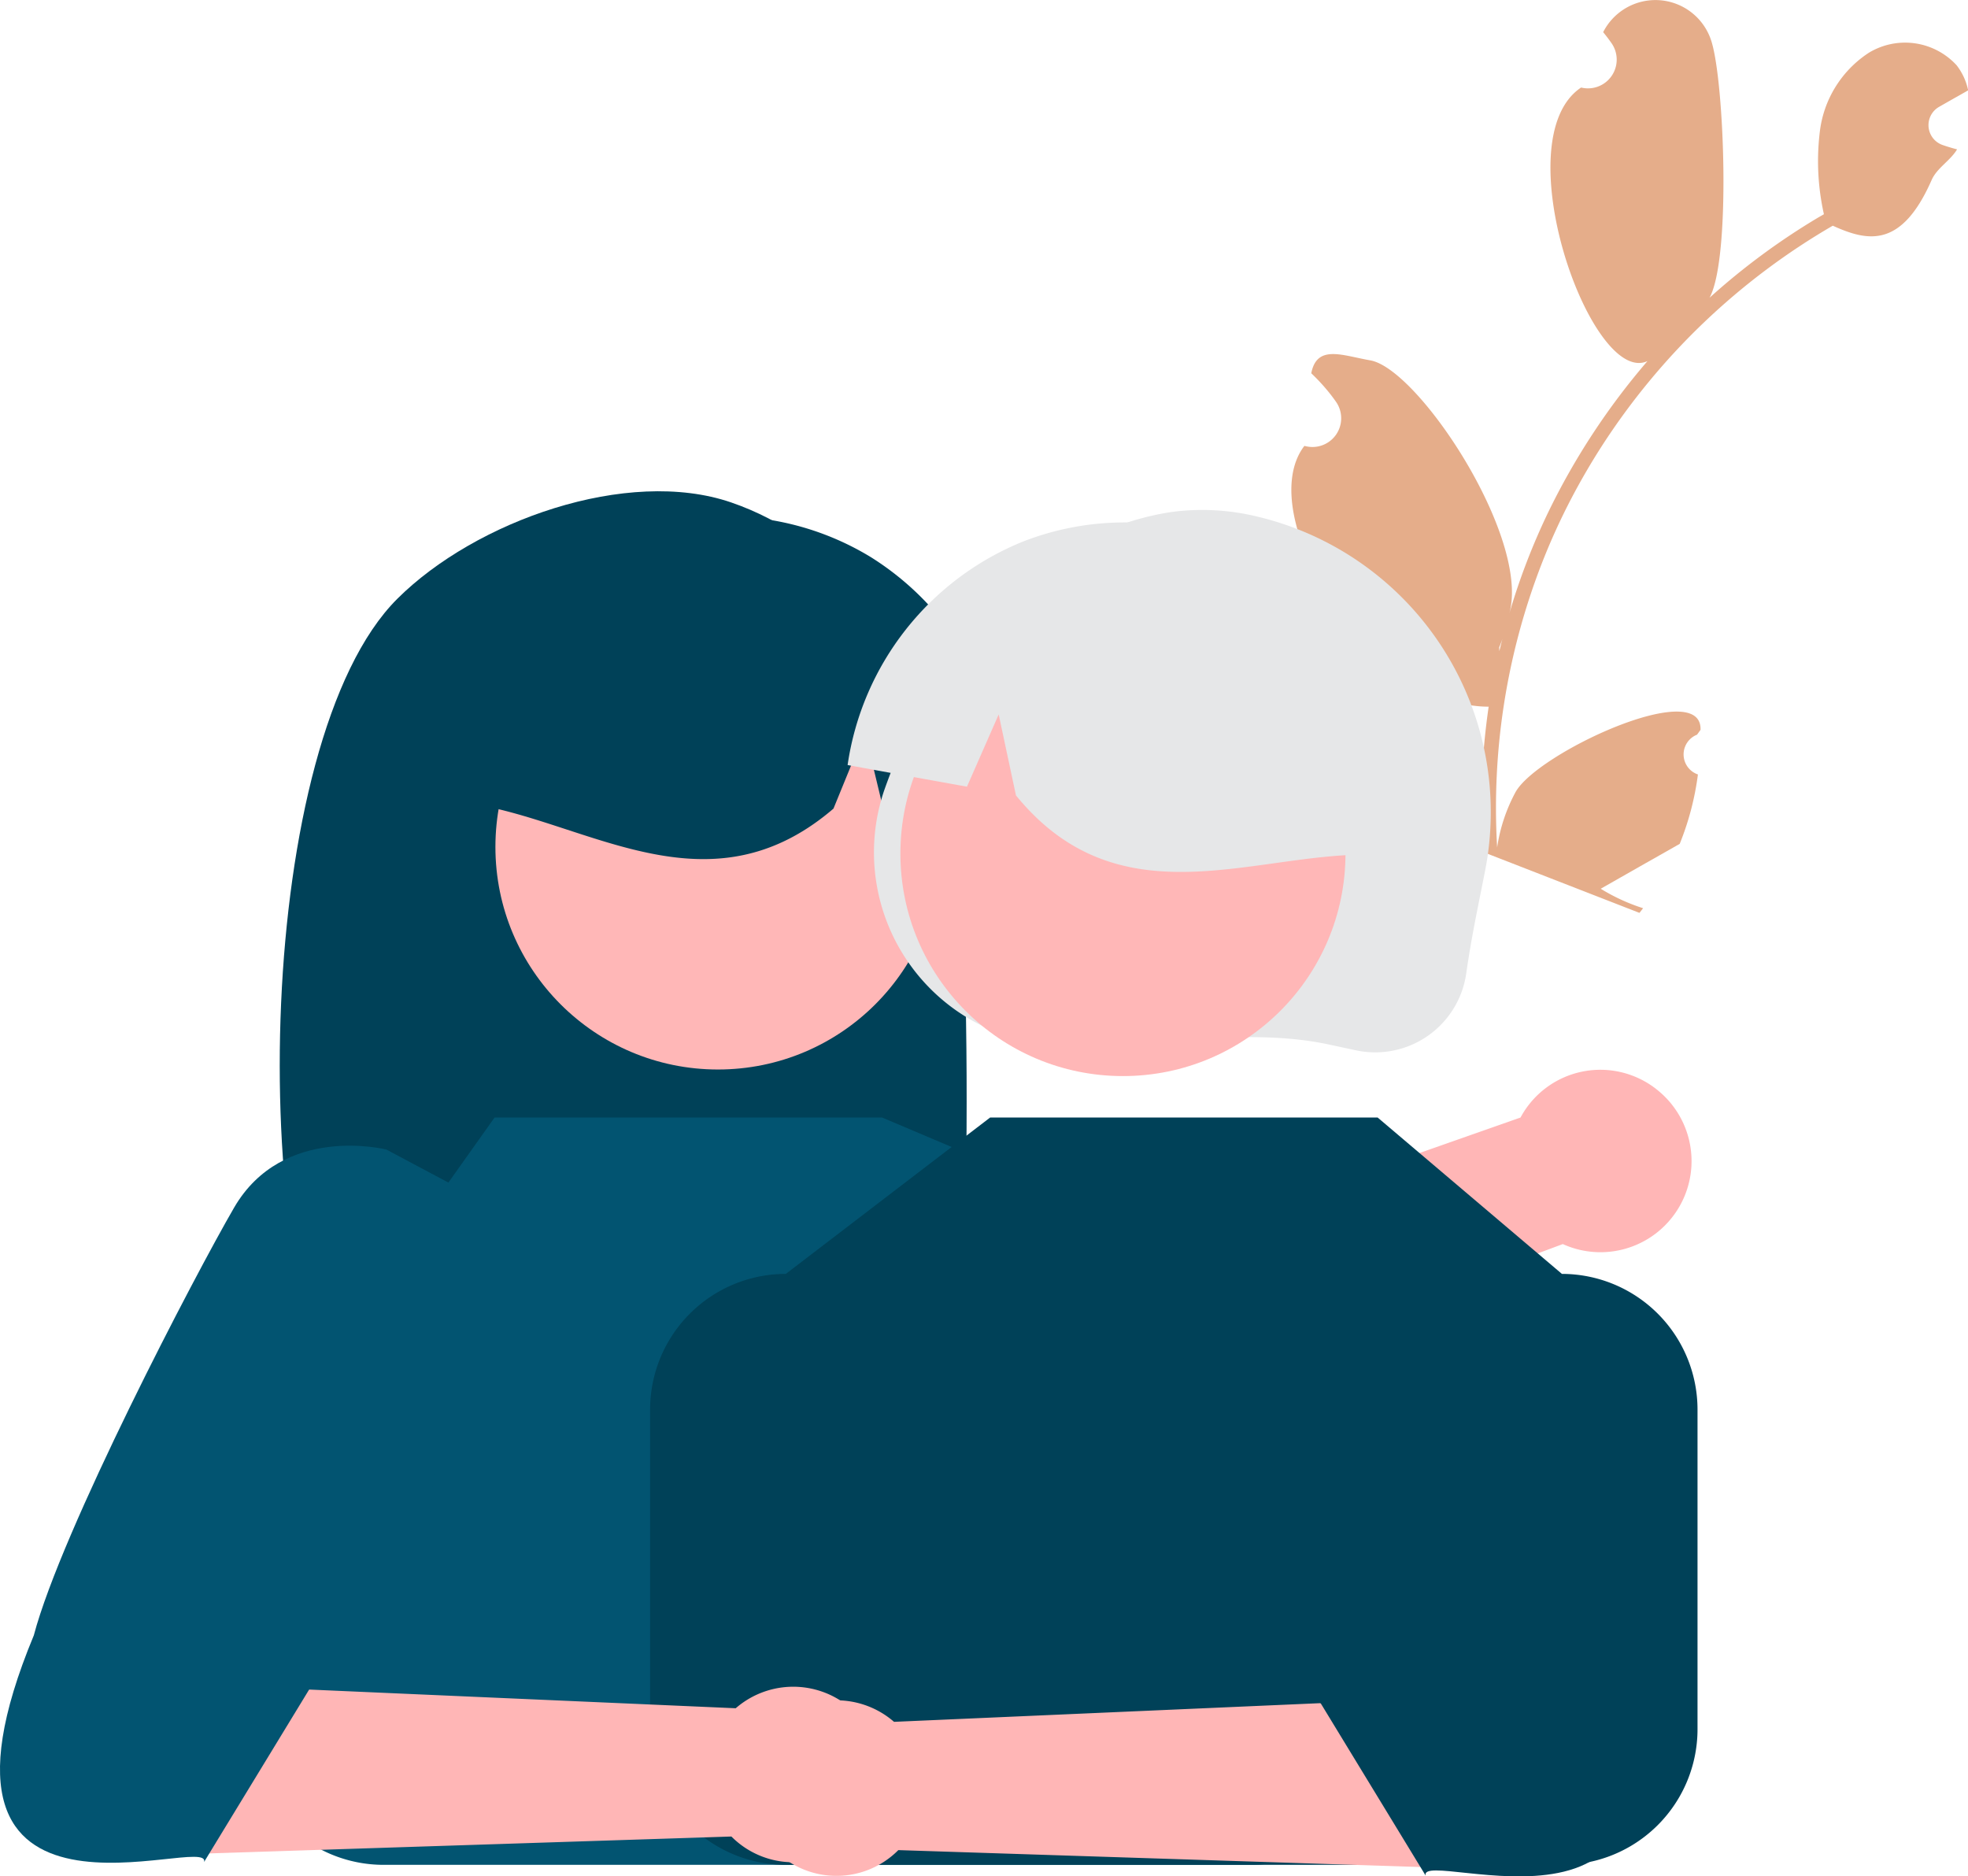<svg xmlns="http://www.w3.org/2000/svg" width="112.122" height="106.897" viewBox="0 0 112.122 106.897">
  <g id="undraw_grandma_re_rnv1" transform="translate(0 -24.917)">
    <path id="Caminho_399" data-name="Caminho 399" d="M711.858,159.659a1.207,1.207,0,0,1-.056-2.267l.2-.276c0-.028,0-.057,0-.085-.075-2.872-9.361,1.439-10.549,3.649a9.589,9.589,0,0,0-1.039,3.134,38.441,38.441,0,0,1,2.532-16.147,37.1,37.1,0,0,1,1.716-3.774q.791-1.506,1.71-2.936a38.886,38.886,0,0,1,13.164-12.562c2,.91,3.915,1.3,5.631-2.6.305-.693,1.066-1.1,1.451-1.75-.205-.05-.41-.112-.61-.175l-.189-.063-.023-.008a1.2,1.2,0,0,1-.209-2.172l.374-.213c.19-.11.383-.216.573-.326a.6.6,0,0,0,.06-.032l.654-.372a3.456,3.456,0,0,0-.659-1.432,3.986,3.986,0,0,0-4.994-.712,6.249,6.249,0,0,0-2.8,4.525,13.857,13.857,0,0,0,.236,4.677c-.12.071-.242.138-.362.209a39.131,39.131,0,0,0-6.154,4.549c1.222-2.244.844-12.214.117-14.578a3.34,3.34,0,0,0-6.138-.629l-.04.077q.249.3.475.624a1.637,1.637,0,0,1-1.7,2.537l-.033-.007c-4.423,2.953.579,17.067,3.784,15.583a39.946,39.946,0,0,0-5.674,8.65,37.892,37.892,0,0,0-2.193,5.711l.017-.071c1.1-4.328-5.206-13.854-7.945-14.331-1.578-.275-2.993-.9-3.345.66l-.017.075a11,11,0,0,1,.934,1q.249.3.475.624a1.637,1.637,0,0,1-1.7,2.537l-.033-.007-.068-.015c-3.028,3.95,3.774,14.872,10.5,14.856h0a39.933,39.933,0,0,0-.34,8.271l8.931,3.476c.071-.087.139-.178.207-.266a10.893,10.893,0,0,1-2.414-1.109c.979-.555,1.961-1.117,2.94-1.672a.6.6,0,0,0,.06-.032c.5-.285,1-.566,1.5-.852h0a15.946,15.946,0,0,0,1.038-3.956Zm-2.4-24.1.007,0-.01.011Zm-8.919,17.063-.01-.2c.052-.124.1-.248.147-.378.014-.035.021-.073.035-.108-.057.232-.117.463-.172.7Z" transform="translate(-615.118 -90.62)" fill="#e5ad8a"/>
    <path id="Caminho_402" data-name="Caminho 402" d="M391.571,407.438c-1.88-5.991-6.155-11.486-12.067-13.511s-14.569,1.06-19.014,5.489c-8.13,8.1-8.544,37.8-2.958,46.594,1.111-.059,4.945-.1,6.069-.144l1.591-5.3v5.25c8.777-.271,18.546,6.948,27.057.074C393.068,439.66,393.45,413.429,391.571,407.438Z" transform="translate(-337.852 -340.388)" fill="#004158"/>
    <circle id="Elipse_33" data-name="Elipse 33" cx="12.679" cy="12.679" r="12.679" transform="translate(28.225 60.488)" fill="#ffb7b7"/>
    <path id="Caminho_403" data-name="Caminho 403" d="M422.2,402.471a15.926,15.926,0,0,0-24.213,13.9c7.087.326,14.439,6.982,22.082.425l1.784-4.367,1.052,4.37q3.451,0,6.914-.009A16.26,16.26,0,0,0,422.2,402.471Z" transform="translate(-372.584 -345.813)" fill="#004158"/>
    <path id="Caminho_404" data-name="Caminho 404" d="M514.47,409.555c2.91-5.564,8.089-10.216,14.266-11.164a13.225,13.225,0,0,1,4.873.246A17.308,17.308,0,0,1,546.617,418.9c-.353,1.815-.764,3.693-1.059,5.778a5.237,5.237,0,0,1-6.3,4.372l-.034-.007-1.556-.333c-4.626-.98-9.918.127-14.937.067a11,11,0,0,1-10.351-14.481A32.77,32.77,0,0,1,514.47,409.555Z" transform="translate(-462.023 -344.301)" fill="#e6e7e8"/>
    <circle id="Elipse_34" data-name="Elipse 34" cx="12.679" cy="12.679" r="12.679" transform="translate(51.298 60.863)" fill="#ffb7b7"/>
    <path id="Caminho_405" data-name="Caminho 405" d="M514.9,402.8a15.926,15.926,0,0,1,21.373,17.962c-7.033-.933-15.446,4.319-21.809-3.487l-.984-4.613-1.808,4.115q-3.4-.611-6.8-1.232A16.261,16.261,0,0,1,514.9,402.8Z" transform="translate(-456.582 -347.044)" fill="#e6e7e8"/>
    <path id="Caminho_406" data-name="Caminho 406" d="M560.3,548.307a5.162,5.162,0,0,0-7.75,1.607l-35.79,12.574,3.551,7.548,34.648-12.913a5.19,5.19,0,0,0,5.34-8.816Z" transform="translate(-465.922 -461.332)" fill="#ffb6b6"/>
    <path id="Caminho_407" data-name="Caminho 407" d="M488.6,577.89l-5.287,2.288-2.826,1.224-1.844.8a6,6,0,0,0,3.064,11.611l10.821-1.237a2.162,2.162,0,0,0,1.535-.931c.357-.523,3.7-2.1,3.536-2.707l1.43-.655,2.075-.65,7.789-3.583h0l-1.178-4.355h0l1.09-5.347c-.163-.6-17.836,3.853-18.4,3.587A2.151,2.151,0,0,0,488.6,577.89Z" transform="translate(-432.468 -482.624)" fill="#3f3d56"/>
    <path id="Caminho_408" data-name="Caminho 408" d="M402.474,602.467H353.041a7.733,7.733,0,0,1-7.733-7.733v-18.2a7.733,7.733,0,0,1,7.733-7.733l6.324-8.91h22.073l21.036,8.91a7.733,7.733,0,0,1,7.733,7.733v18.2a7.733,7.733,0,0,1-7.733,7.733Z" transform="translate(-331.187 -471.311)" fill="#025471"/>
    <path id="Caminho_409" data-name="Caminho 409" d="M504.272,602.467H460.059a7.733,7.733,0,0,1-7.733-7.733v-18.2a7.733,7.733,0,0,1,7.733-7.733l11.642-8.91h22.073l10.5,8.91A7.733,7.733,0,0,1,512,576.535v18.2a7.733,7.733,0,0,1-7.733,7.733Z" transform="translate(-415.288 -471.311)" fill="#004158"/>
    <path id="Caminho_410" data-name="Caminho 410" d="M335.689,713.825a4.964,4.964,0,0,1-7.585.643l-30.884,1-3.949.128h0a4.749,4.749,0,0,1-3.848-7.73l2.743-3.4,9.811,1.539,3.547.156,22.826,1a4.991,4.991,0,0,1,7.339,6.664Z" transform="translate(-286.434 -584.926)" fill="#ffb6b6"/>
    <path id="Caminho_411" data-name="Caminho 411" d="M301.38,567.614s-5.887-1.494-8.677,3.311c-2.234,3.847-9.833,18.4-11.41,24.367-7.7,18.549,10.2,11.162,9.7,12.912l5.987-9.827c2.6-1.3-2.406.378-3.066-.555l4.589-4.988,5.2-2.6,1.909-20.366Z" transform="translate(-279.367 -477.208)" fill="#025471"/>
    <path id="Caminho_412" data-name="Caminho 412" d="M479.544,717.445a4.964,4.964,0,0,0,7.585.643l30.884,1,3.949.128h0a4.749,4.749,0,0,0,3.848-7.73l-2.743-3.4-9.811,1.539-3.547.155-22.825,1a4.991,4.991,0,0,0-7.339,6.664Z" transform="translate(-435.949 -587.771)" fill="#ffb6b6"/>
    <path id="Caminho_413" data-name="Caminho 413" d="M594.627,571.234s5.887-1.494,8.677,3.311c2.234,3.847,9.833,18.4,11.41,24.367,7.7,18.549-10.2,11.162-9.7,12.912L599.03,602c-2.6-1.3,2.406.378,3.066-.555l-4.589-4.988-5.2-2.6-1.909-20.367Z" transform="translate(-523.789 -480.052)" fill="#004158"/>
  </g>
</svg>
